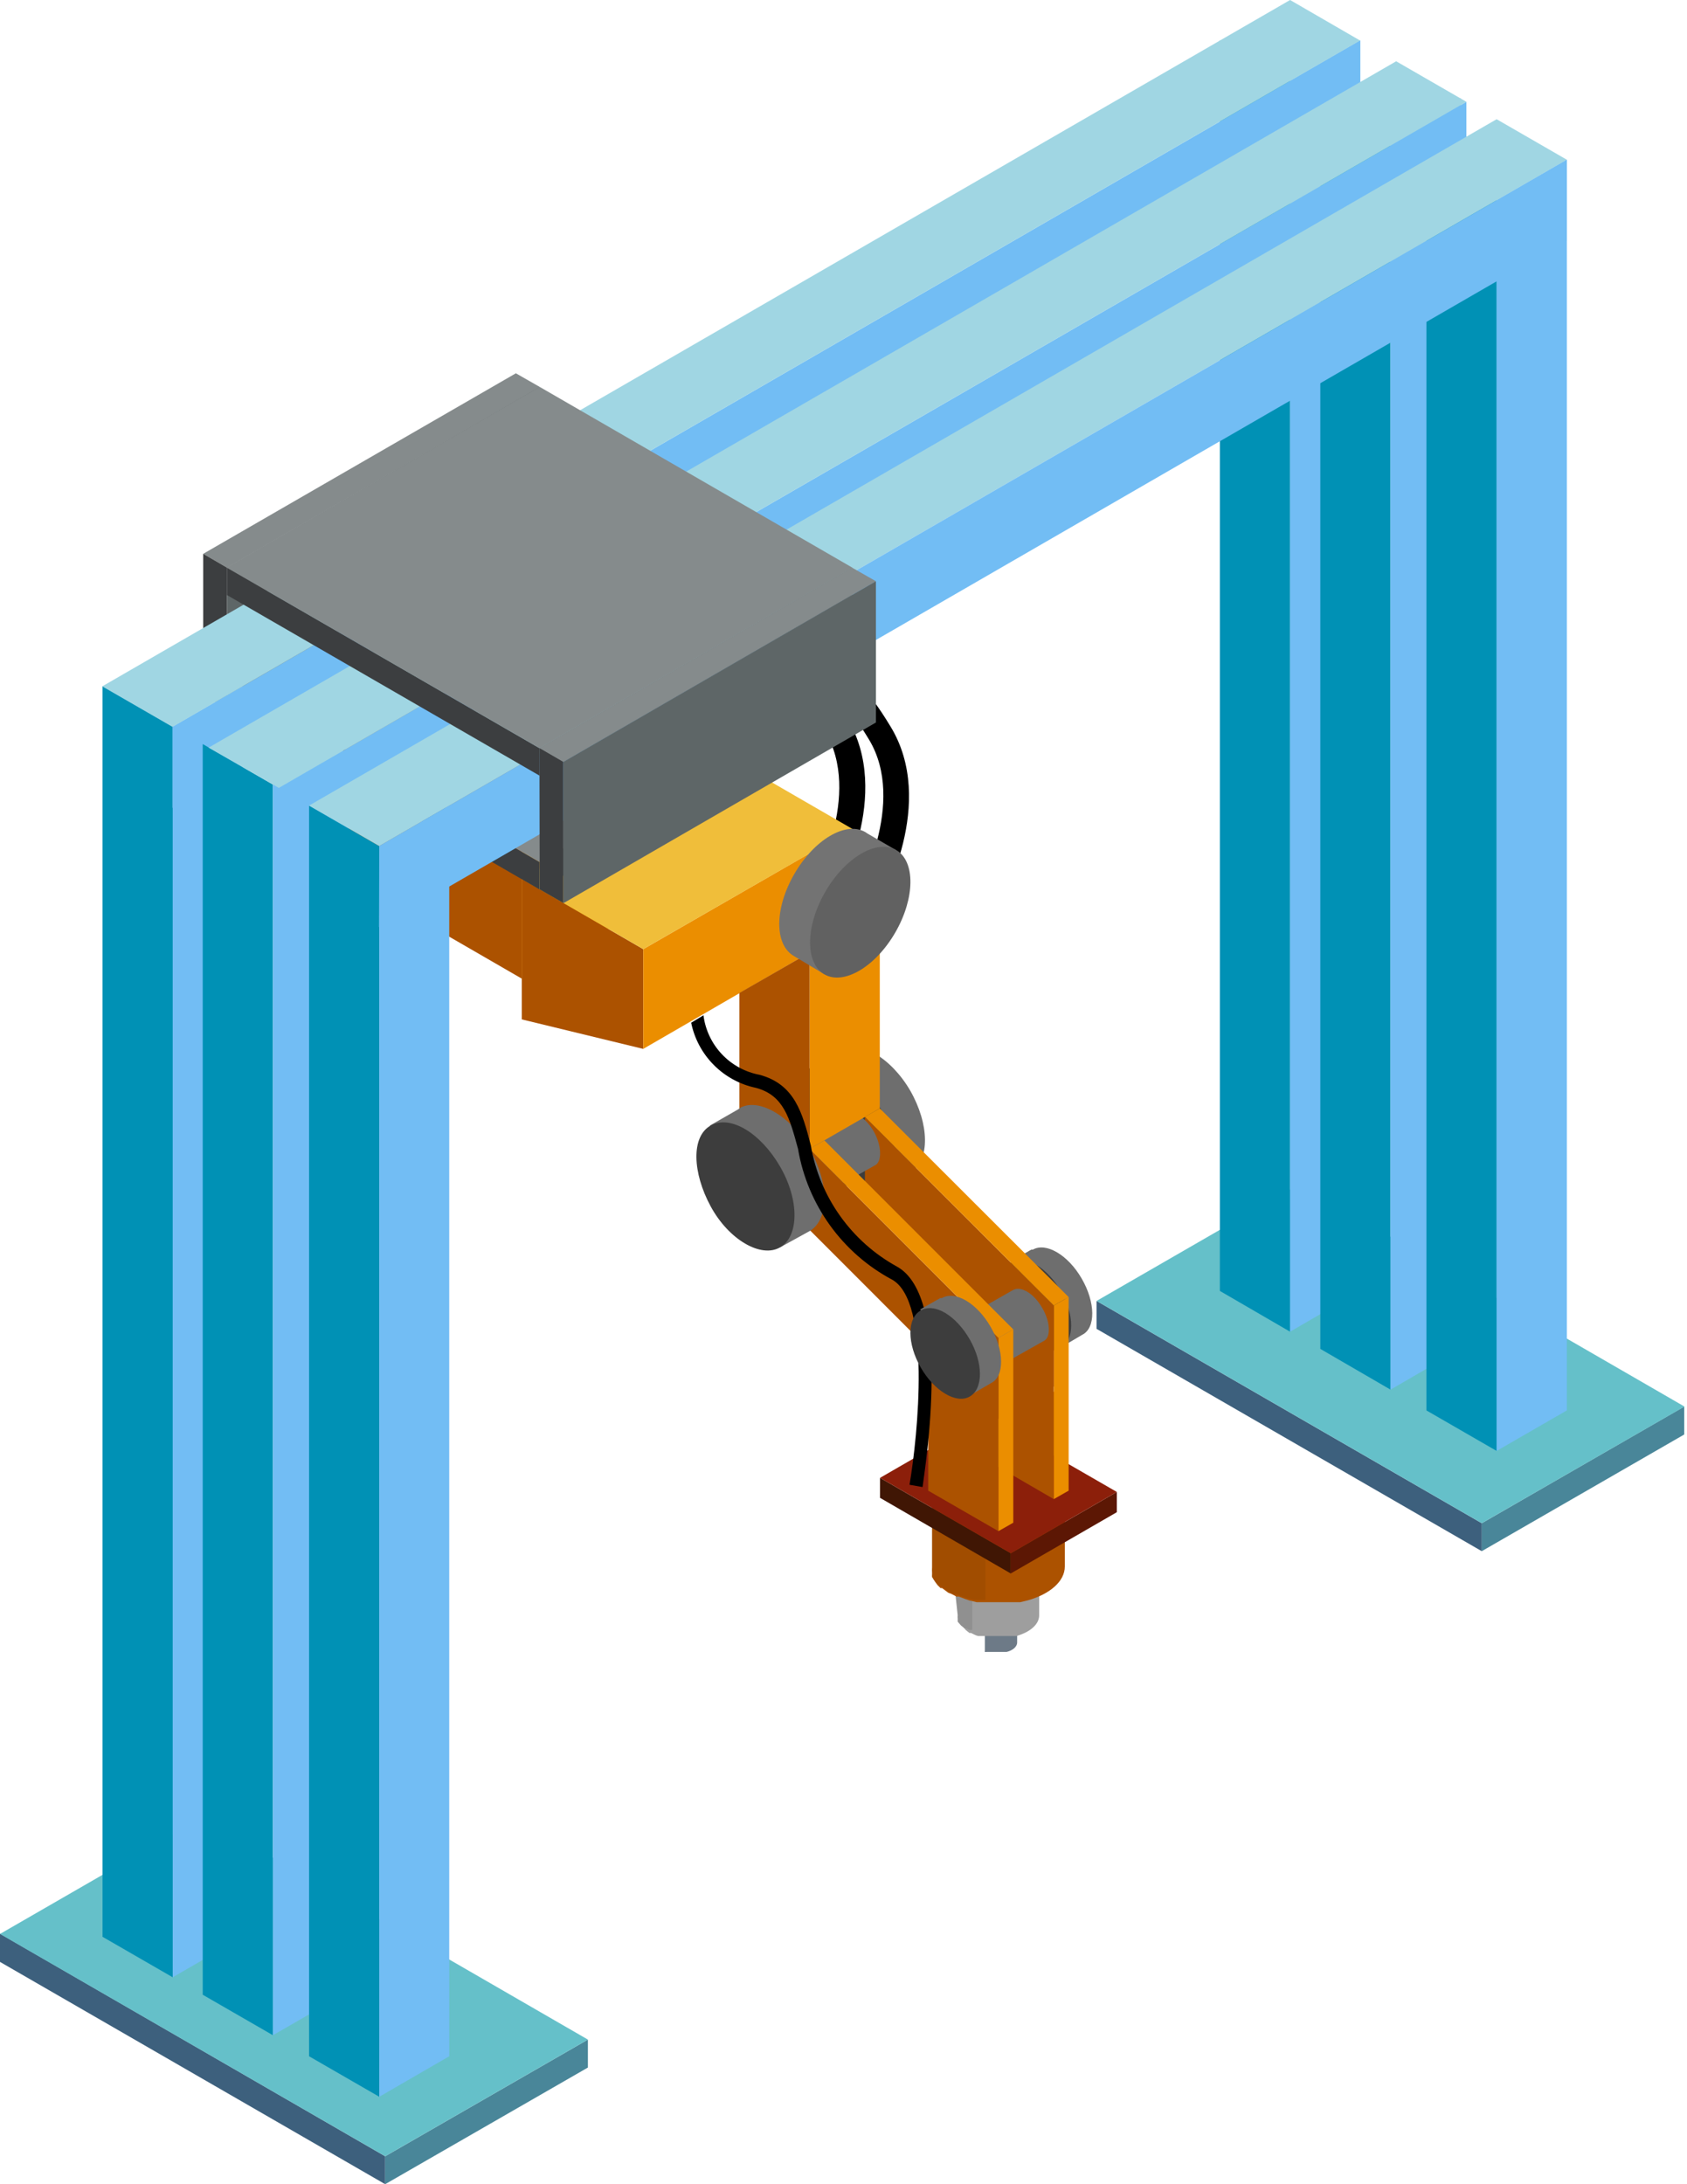 <svg xmlns="http://www.w3.org/2000/svg" width="85" height="110" viewBox="0 0 85 110" fill="none"><g clip-path="url(#clip0_5678_17917)"><path d="M44.276 45.619L43.153 44.974C43.153 44.974 45.735 40.441 43.773 37.226C42.675 35.406 42.21 35.264 42.184 35.251C42.233 35.26 42.283 35.255 42.329 35.237C42.374 35.218 42.414 35.187 42.443 35.147L41.152 34.889C41.19 34.67 41.293 34.467 41.447 34.306C41.601 34.145 41.799 34.033 42.017 33.985C42.83 33.843 43.669 34.605 44.857 36.568C47.233 40.428 44.392 45.4 44.276 45.619Z" fill="black"></path><path d="M42.055 45.193L40.932 44.547C40.932 44.547 43.514 40.028 41.552 36.8C40.454 35.018 40.028 34.863 40.028 34.863C40.077 34.871 40.126 34.865 40.172 34.847C40.217 34.829 40.257 34.799 40.286 34.76L38.995 34.502C39.032 34.282 39.134 34.078 39.288 33.916C39.443 33.755 39.642 33.644 39.86 33.598C40.648 33.443 41.513 34.218 42.688 36.18C45.012 40.028 42.172 44.986 42.055 45.193Z" fill="black"></path><path d="M51.249 80.521V82.716C51.249 82.936 51.029 83.117 50.72 83.194H50.616H49.996H49.893H49.79H49.712C49.683 83.2 49.652 83.2 49.622 83.194C49.616 83.169 49.616 83.142 49.622 83.117V80.921C49.622 80.754 49.777 80.586 50.022 80.495H50.113C50.384 80.427 50.668 80.427 50.939 80.495C51.029 80.134 51.249 80.315 51.249 80.521Z" fill="#6D7A87"></path><path d="M52.359 76.57V81.348C52.359 81.812 51.895 82.2 51.21 82.394H50.978H50.887H50.745H50.539H50.061H49.867H49.725H49.635H49.403H49.286C49.215 82.376 49.145 82.35 49.08 82.316L48.925 82.239H48.847L48.666 82.097L48.576 81.993L48.499 81.903V81.825C48.499 81.825 48.499 81.825 48.499 81.748C48.492 81.692 48.492 81.636 48.499 81.58V76.57C48.499 76.183 48.847 75.834 49.364 75.627H49.557H49.648C50.24 75.473 50.863 75.473 51.456 75.627C51.895 75.718 52.359 76.183 52.359 76.57Z" fill="#9E9E9E"></path><path d="M48.253 81.348C48.246 81.403 48.246 81.46 48.253 81.516C48.253 81.516 48.253 81.516 48.253 81.593V81.67L48.331 81.761L48.421 81.864L48.602 82.006H48.679L48.834 82.084H48.989V79.062H48.008L48.253 81.348Z" fill="#909090"></path><path d="M53.651 71.147V78.894C53.651 79.643 52.889 80.289 51.778 80.599L51.404 80.689H51.262H51.017H50.694H49.919H49.596H49.351H49.209L48.834 80.599L48.641 80.534L48.305 80.405H48.189L47.943 80.276L47.776 80.211L47.466 79.979H47.388L47.233 79.824L47.117 79.656L47.04 79.54C47.034 79.493 47.034 79.445 47.04 79.398C47.04 79.398 47.04 79.398 47.04 79.32C47.033 79.23 47.033 79.139 47.04 79.049V71.302C47.04 70.669 47.595 70.101 48.447 69.765L48.757 69.649H48.912C49.876 69.391 50.892 69.391 51.856 69.649C52.941 69.727 53.651 70.398 53.651 71.147Z" fill="#AC5200"></path><path d="M46.962 78.933C46.956 79.023 46.956 79.114 46.962 79.204C46.962 79.204 46.962 79.204 46.962 79.282C46.957 79.329 46.957 79.376 46.962 79.424L47.039 79.54L47.156 79.708L47.311 79.863H47.388L47.698 80.095L47.814 80.16L48.06 80.289H48.176L48.511 80.418L48.705 80.482L49.08 80.573H49.222H49.467H49.648V73.871H46.962V78.933Z" fill="#A14D00"></path><path d="M74.659 78.12L55.252 66.924V65.517L74.659 76.712V78.12Z" fill="#3D607D"></path><path d="M74.659 78.12L84.86 72.244V70.837L74.659 76.712V78.12Z" fill="#498699"></path><path d="M55.252 65.517L74.659 76.712L84.873 70.837L65.465 59.629L55.252 65.517Z" fill="#65C0C9"></path><path d="M65.001 67.067L61.463 65.013V2.027L65.001 4.067V67.067Z" fill="#0091B5"></path><path d="M65.001 67.067L68.539 65.013V2.027L65.001 4.067V67.067Z" fill="#72BDF4"></path><path d="M70.062 69.985L66.524 67.932V4.945L70.062 6.986V69.985Z" fill="#0091B5"></path><path d="M70.062 69.985L73.6 67.932V4.945L70.062 6.986V69.985Z" fill="#72BDF4"></path><path d="M75.408 73.071L71.87 71.031V8.044L75.408 10.085V73.071Z" fill="#0091B5"></path><path d="M75.408 73.071L78.946 71.031V8.044L75.408 10.085V73.071Z" fill="#72BDF4"></path><path d="M50.926 79.243L44.341 75.434V74.427L50.926 78.223V79.243Z" fill="#401604"></path><path d="M50.926 79.243L56.272 76.157V75.137L50.926 78.223V79.243Z" fill="#5C1704"></path><path d="M44.341 74.427L50.926 78.223L56.272 75.137L49.687 71.341L44.341 74.427Z" fill="#8C1F0A"></path><path d="M54.503 64.394C53.819 63.206 52.708 62.547 52.037 62.935H51.959L50.952 63.516L53.457 67.854L54.529 67.222C55.213 66.886 55.2 65.595 54.503 64.394Z" fill="#6E6E6E"></path><path d="M53.457 67.906C52.773 68.293 51.675 67.635 50.978 66.447C50.281 65.259 50.281 63.968 50.978 63.567C51.675 63.167 52.76 63.839 53.457 65.026C54.154 66.214 54.129 67.506 53.457 67.906Z" fill="#3D3D3D"></path><path d="M45.864 54.929C44.883 53.237 43.282 52.347 42.365 52.863L42.249 52.941L40.829 53.754L44.367 59.887L45.903 58.996C46.859 58.441 46.833 56.62 45.864 54.929Z" fill="#6E6E6E"></path><path d="M44.367 59.887C43.411 60.43 41.784 59.513 40.867 57.821C39.951 56.13 39.873 54.309 40.867 53.754C41.862 53.199 43.385 54.128 44.367 55.82C45.348 57.511 45.322 59.397 44.367 59.887Z" fill="#3D3D3D"></path><path d="M53.095 75.498L49.557 73.445V63.709L53.095 65.749V75.498Z" fill="#AC5200"></path><path d="M53.096 75.498L53.844 75.072V65.323L53.096 65.749V75.498Z" fill="#EB8E00"></path><path d="M43.579 56.246V60.326L53.095 69.843V65.75L43.579 56.246Z" fill="#AC5200"></path><path d="M44.018 56.969C43.605 56.259 42.946 55.871 42.546 56.104L39.964 57.589L41.449 60.171L44.134 58.661C44.431 58.454 44.431 57.692 44.018 56.969Z" fill="#6E6E6E"></path><path d="M43.579 56.246L44.328 55.82L53.844 65.323L53.095 65.749L43.579 56.246Z" fill="#EB8E00"></path><path d="M52.502 65.853C52.088 65.13 51.43 64.742 51.029 64.975L48.447 66.447L49.932 69.029L52.618 67.518C52.941 67.338 52.941 66.576 52.502 65.853Z" fill="#6E6E6E"></path><path d="M50.306 77.112L46.768 75.072V65.323L50.306 67.376V77.112Z" fill="#AC5200"></path><path d="M50.306 77.112L51.055 76.686V66.95L50.306 67.376V77.112Z" fill="#EB8E00"></path><path d="M40.79 57.86V61.94L50.306 71.457V67.376L40.79 57.86Z" fill="#AC5200"></path><path d="M40.79 57.86L41.539 57.434L51.055 66.95L50.306 67.376L40.79 57.86Z" fill="#EB8E00"></path><path d="M26.29 49.286L14.049 42.21V28.084L26.29 35.147V49.286Z" fill="#AC5200"></path><path d="M26.29 49.286L38.53 42.21V28.084L26.29 35.147V49.286Z" fill="#EB9500"></path><path d="M14.049 28.084L26.29 35.147L38.53 28.084L26.29 21.008L14.049 28.084Z" fill="#676F70"></path><path d="M32.41 52.824L26.29 51.339V44.263L32.41 47.801V52.824Z" fill="#AC5200"></path><path d="M32.41 52.824L44.638 45.748L42.933 41.745L32.41 47.801V52.824Z" fill="#EB8E00"></path><path d="M26.29 44.263L32.41 47.801L42.946 41.745L36.826 38.208L26.29 44.263Z" fill="#F0BE3A"></path><path d="M27.18 44.793L11.44 35.69V34.308L27.18 43.411V44.793Z" fill="#3C3E40"></path><path d="M27.18 44.793L42.933 35.69V34.308L27.18 43.411V44.793Z" fill="#555A5C"></path><path d="M11.427 34.308L27.18 43.411L42.946 34.308L27.193 25.218L11.427 34.308Z" fill="#858B8C"></path><path d="M10.239 27.891L25.992 18.8L27.193 19.485L11.44 28.588L10.239 27.891Z" fill="#858B8C"></path><path d="M10.239 27.891V35.005L11.44 35.69V28.588L10.239 27.891Z" fill="#3C3E40"></path><path d="M27.18 19.485L11.44 28.588V35.703L27.18 26.599V19.485Z" fill="#5E6667"></path><path d="M19.407 110L0 98.805V97.385L19.407 108.593V110Z" fill="#3D607D"></path><path d="M19.407 110L29.621 104.125V102.717L19.407 108.593V110Z" fill="#498699"></path><path d="M0 97.397L19.407 108.593L29.621 102.717L10.214 91.51L0 97.397Z" fill="#65C0C9"></path><path d="M8.703 99.58L5.165 97.54V34.553L8.703 36.593V99.58Z" fill="#0091B5"></path><path d="M8.703 99.58L12.228 97.54V34.553L8.703 36.593V99.58Z" fill="#72BDF4"></path><path d="M8.69 40.687V36.606L68.526 2.04V6.12L8.69 40.687Z" fill="#72BDF4"></path><path d="M13.752 102.498L10.214 100.458V37.472L13.752 39.512V102.498Z" fill="#0091B5"></path><path d="M13.752 102.498L17.29 100.458V37.472L13.752 39.512V102.498Z" fill="#72BDF4"></path><path d="M14.049 43.773V39.68L73.884 5.126V9.207L14.049 43.773Z" fill="#72BDF4"></path><path d="M19.11 105.597L15.572 103.557V40.57L19.11 42.611V105.597Z" fill="#0091B5"></path><path d="M15.572 40.571L19.11 42.611L78.946 8.044L75.408 6.004L15.572 40.571Z" fill="#A0D6E3"></path><path d="M10.511 37.652L14.049 39.68L73.884 5.126L70.346 3.086L10.511 37.652Z" fill="#A0D6E3"></path><path d="M5.152 34.566L8.69 36.606L68.526 2.04L65.001 0L5.152 34.566Z" fill="#A0D6E3"></path><path d="M19.11 105.597L22.635 103.557V40.57L19.11 42.611V105.597Z" fill="#72BDF4"></path><path d="M19.097 46.691L19.11 42.611L78.946 8.044V12.125L19.097 46.691Z" fill="#72BDF4"></path><path d="M27.18 39.06L11.44 29.97V28.588L27.18 37.678V39.06Z" fill="#3C3E40"></path><path d="M27.18 39.06L42.933 29.97V28.588L27.18 37.678V39.06Z" fill="#555A5C"></path><path d="M11.427 28.588L27.18 37.678L42.946 28.588L27.193 19.485L11.427 28.588Z" fill="#858B8C"></path><path d="M27.18 37.678L42.933 28.588L44.134 29.272L28.381 38.375L27.18 37.678Z" fill="#858B8C"></path><path d="M27.18 37.678L27.193 44.793L28.381 45.477V38.375L27.18 37.678Z" fill="#3C3E40"></path><path d="M44.134 29.272L28.381 38.375V45.49L44.134 36.387V29.272Z" fill="#5E6667"></path><path d="M40.79 57.86L44.328 55.82V46.084L40.79 48.124V57.86Z" fill="#EB8E00"></path><path d="M37.252 50.009V55.82L40.79 57.86V48.124L40.661 48.047L37.252 50.009Z" fill="#AC5200"></path><path d="M40.79 57.86C39.822 56.169 38.208 55.278 37.291 55.794L37.187 55.872L35.767 56.685L39.305 62.818L40.829 61.979C41.784 61.372 41.771 59.552 40.79 57.86Z" fill="#6E6E6E"></path><path d="M39.305 62.818C38.35 63.374 36.723 62.444 35.806 60.752C34.889 59.061 34.812 57.24 35.806 56.685C36.8 56.13 38.324 57.059 39.305 58.751C40.286 60.443 40.261 62.263 39.305 62.818Z" fill="#3D3D3D"></path><path d="M40.028 44.005C41.022 42.288 42.611 41.345 43.592 41.901L43.708 41.978L45.154 42.817L41.539 49.067L40.028 48.163C38.995 47.595 39.021 45.736 40.028 44.005Z" fill="#737373"></path><path d="M45.111 46.959C46.109 45.23 46.128 43.371 45.152 42.808C44.176 42.244 42.576 43.19 41.578 44.919C40.579 46.648 40.561 48.507 41.537 49.07C42.512 49.633 44.113 48.688 45.111 46.959Z" fill="#616161"></path><path d="M46.484 74.891L45.826 74.775C46.252 72.283 46.923 65.543 44.948 64.445C43.707 63.783 42.635 62.844 41.814 61.703C40.992 60.561 40.443 59.247 40.209 57.86C39.783 56.298 39.486 55.161 38.091 54.787C37.286 54.619 36.547 54.219 35.967 53.636C35.386 53.054 34.989 52.313 34.825 51.507L35.444 51.133C35.538 51.867 35.863 52.553 36.371 53.091C36.879 53.629 37.544 53.992 38.272 54.129C40.041 54.606 40.428 56.039 40.855 57.692C41.073 58.969 41.576 60.18 42.328 61.235C43.079 62.291 44.058 63.163 45.193 63.787C47.995 65.336 46.614 73.871 46.484 74.891Z" fill="black"></path><path d="M49.919 66.834C49.235 65.633 48.124 64.975 47.453 65.375C47.427 65.369 47.401 65.369 47.375 65.375L46.368 65.943L48.86 70.282L49.945 69.649C50.616 69.313 50.603 68.022 49.919 66.834Z" fill="#6E6E6E"></path><path d="M48.86 70.333C48.189 70.721 47.078 70.062 46.394 68.874C45.71 67.686 45.684 66.395 46.394 65.995C47.104 65.594 48.176 66.266 48.86 67.454C49.545 68.642 49.545 69.946 48.86 70.333Z" fill="#3D3D3D"></path></g><defs><clipPath id="clip0_5678_17917"><rect width="84.873" height="110" fill="white"></rect></clipPath></defs></svg>